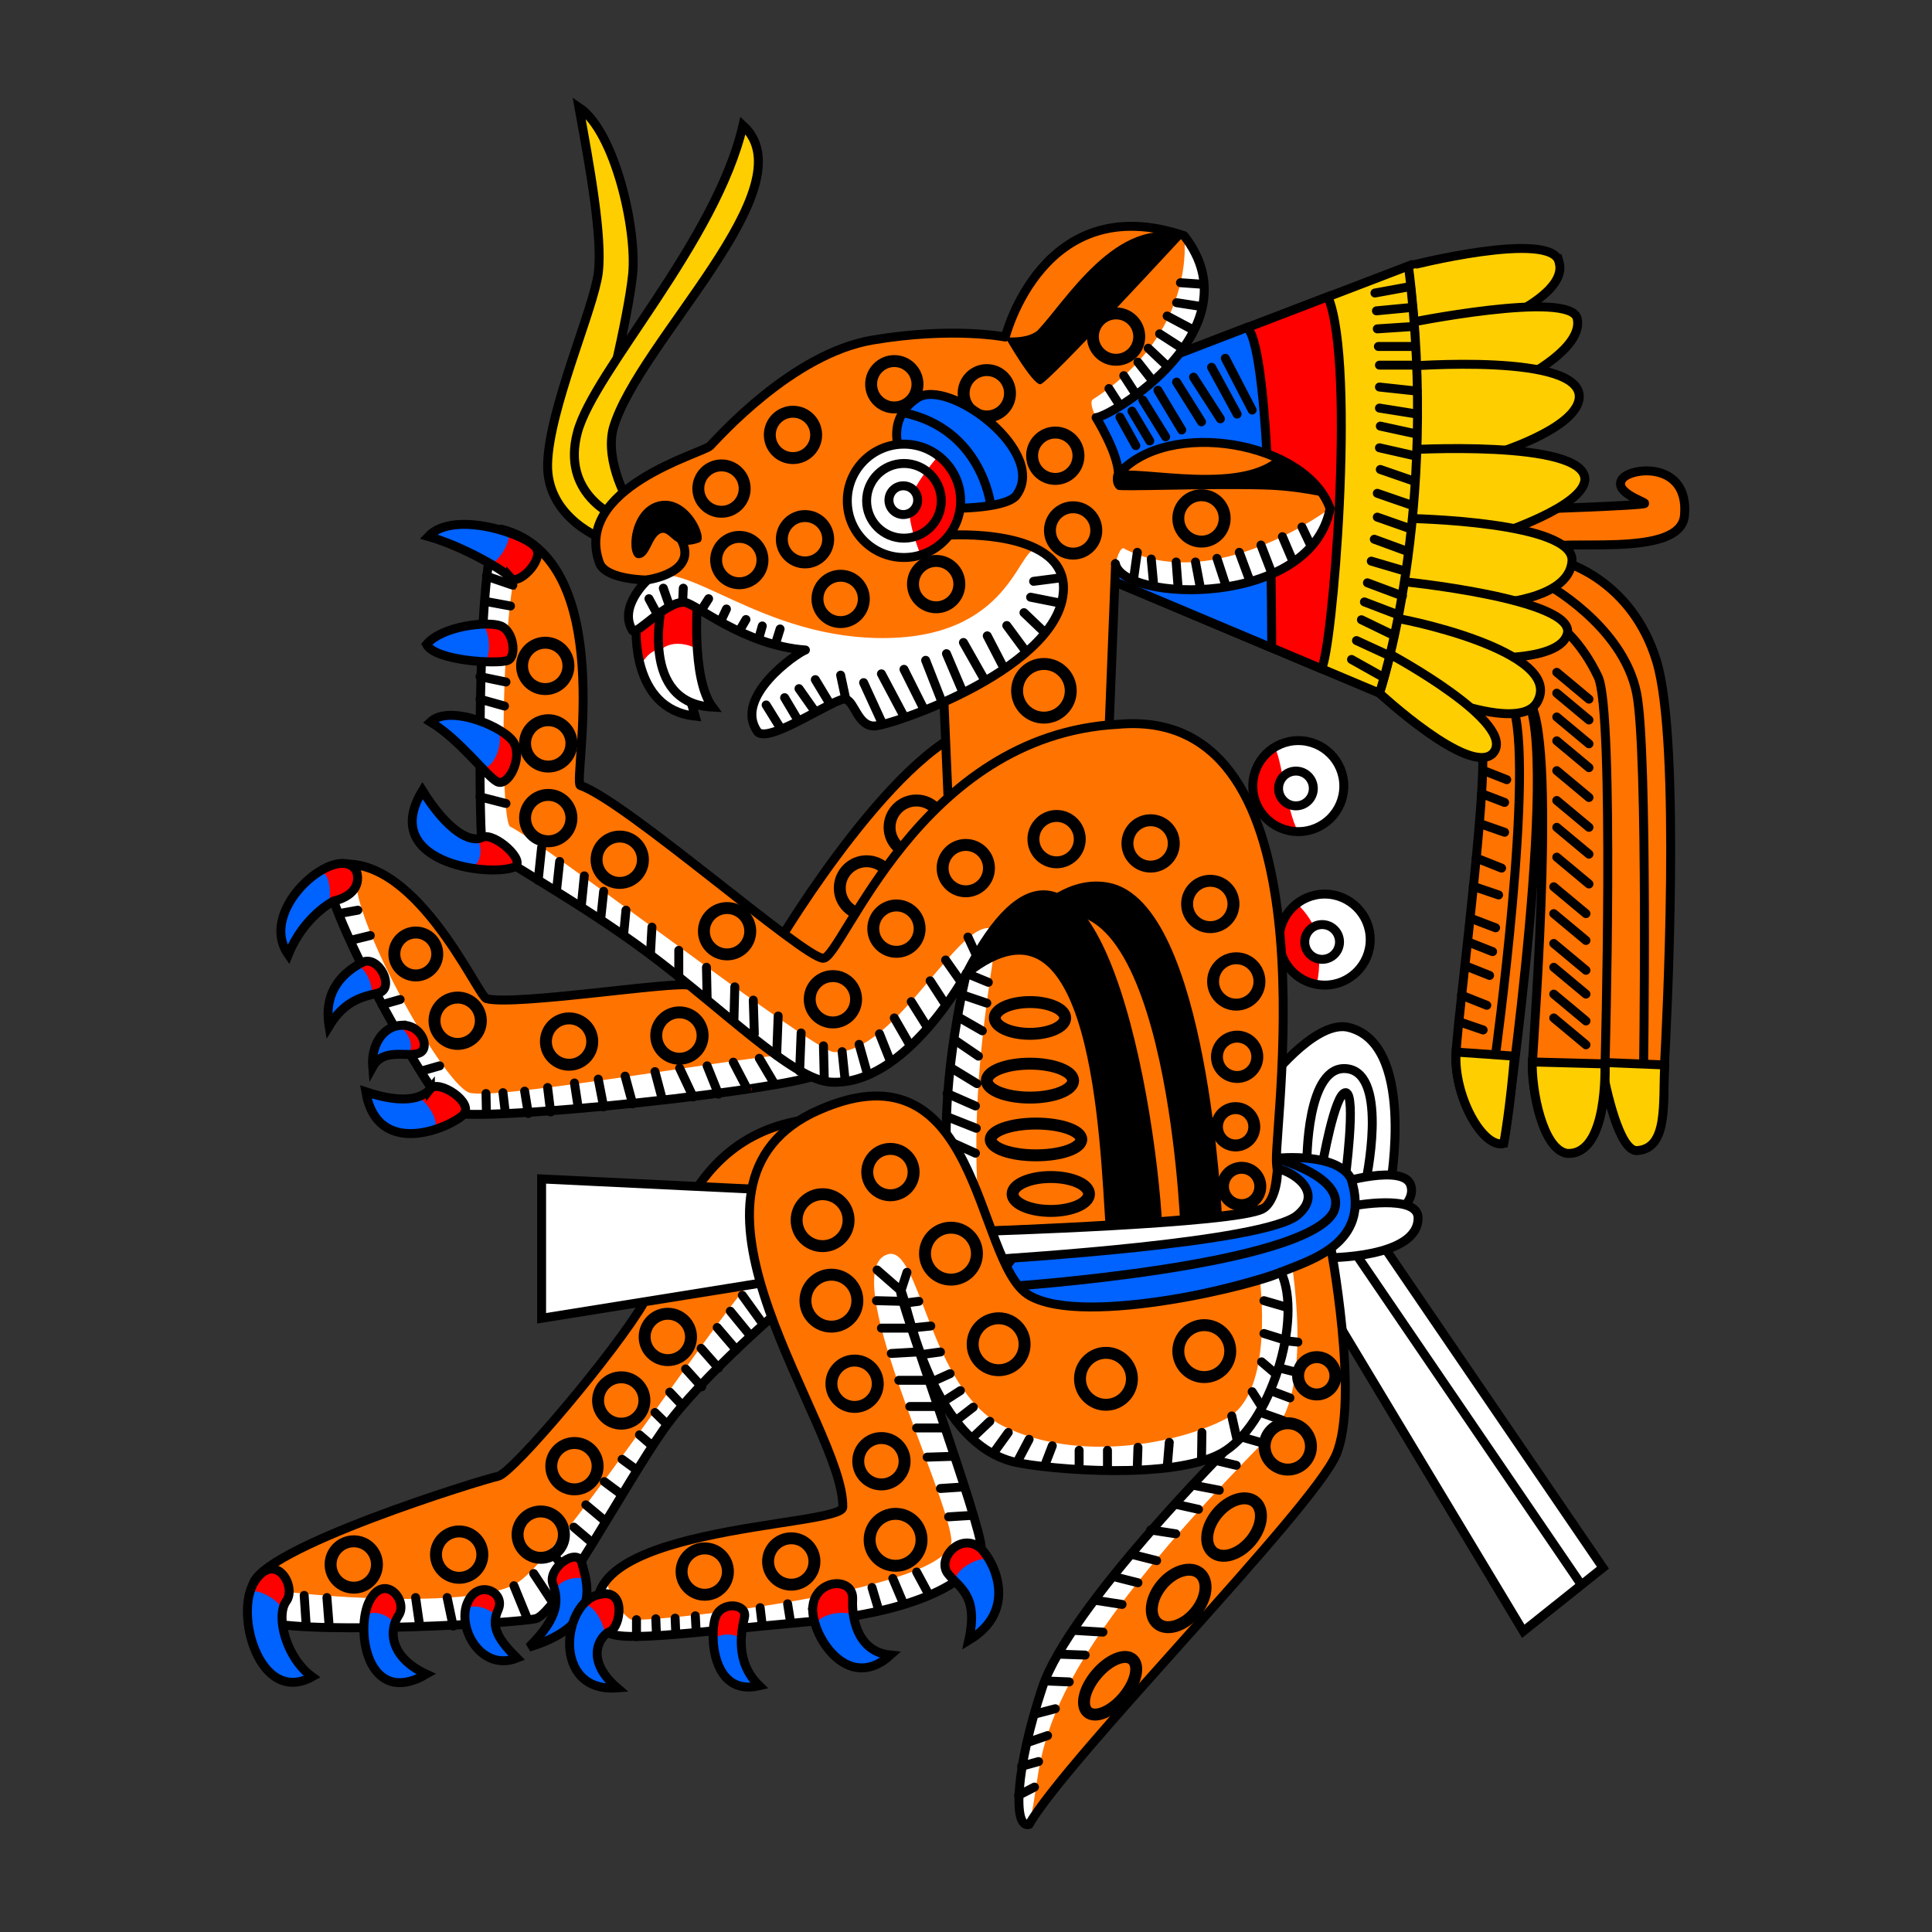 <svg version="1.1" id="Calque_1" xmlns="http://www.w3.org/2000/svg" x="0" y="0" viewBox="0 0 900 900" style="enable-background:new 0 0 900 900" xml:space="preserve"><rect x="0" y="0" width="900" height="900" fill="#333333" stroke="none"/><style>.st0,.st1{fill:#fff;stroke:#000;stroke-width:4.166}.st1{fill:none}.st2{fill:#ff7300}.st3{fill:#fff}.st4,.st5,.st6{fill:none;stroke:#000;stroke-width:5.555}.st5,.st6{stroke-width:4.166;stroke-linecap:round;stroke-linejoin:bevel}.st6{stroke-linejoin:round}.st7{fill:red}.st8{fill:#0062ff}.st10,.st11,.st13,.st9{stroke:#000;stroke-width:4.166}.st9{fill:#fff;stroke-linecap:round;stroke-linejoin:round}.st10,.st11,.st13{fill:#ff7300}.st11,.st13{fill:#ffce00}.st13{fill:#0062ff}.st14{fill:none;stroke:red;stroke-width:1.389}.st15{stroke:#000;stroke-width:4.166}</style><path class="st0" d="M647.7 552s12.1-67.1-20.4-73.6c-15.7-2.4-37.1 26-37.1 26l1.8 50 16.2 14.3 39.5-16.7z"/><path class="st1" d="M608.8 541.9s-.4-46.8 19-44 8.3 53.2 8.3 53.2"/><path class="st1" d="M615.8 543.7s6-35.1 11.1-34.7c5.1.4-.4 41.2-.4 41.2"/><path class="st0" d="m619.4 609.9 90.2 150 37.1-29.6L642.1 577l-29.1-6.4-3.8 29.6z"/><path class="st1" d="M629.6 581.2 736 737.3"/><path class="st0" d="M623.5 551.2s30.6-9.3 33.7 1c3.2 10.1-15.3 18.5-15.3 18.5l-21.2 1.8 2.8-21.3z"/><path class="st0" d="M618 585.9s42.6.4 42.6-18.5c0-11.5-30.6-5.6-30.6-5.6l-12 24.1z"/><path class="st2" d="M572.7 673.8s-74.6 74.7-87.1 112.2-13.9 66-6.2 63.9c17.4-30.6 131.9-146.5 143-172.2 11.1-25.7-2.8-98.6-2.8-98.6l-33.3 6.2-13.6 88.5z"/><path class="st3" d="M572.7 673.8s-74.6 74.7-87.1 112.2-13.9 66-6.2 63.9c8.6-31.7-7.2-60 111.8-180.8 22.2-19.4 9.7-85.7 9.7-85.7l-14.6 1.8-13.6 88.6z"/><circle class="st4" cx="599.9" cy="673.8" r="10.8"/><circle class="st4" cx="613.4" cy="640.9" r="8.7"/><ellipse transform="rotate(-139.863 574.953 711.356)" class="st4" cx="575" cy="711.3" rx="10.1" ry="15.3"/><ellipse transform="rotate(-139.863 549.087 744.614)" class="st4" cx="549.1" cy="744.6" rx="10.1" ry="15.3"/><ellipse transform="rotate(-139.863 517.115 785.292)" class="st4" cx="517.1" cy="785.3" rx="8.3" ry="16.1"/><path class="st5" d="m474.5 836.3 7.4-3.8M483.8 820.6l-7.9 2.2M488 808.5l-9.3 3.2M491.6 796l-9.2 2.4M498.1 783.5l-9.7-.4M505.5 771l-11.5-.4M513.8 760.3l-13.3-.8M522.7 747.4l-11.6-1.8M530.1 737.3l-11.1-2.8M538.8 727l-11.1-2.8M547.7 714.5l-11.7-1.8M558.3 703.1l-9.9-2.2M568 694.2l-12-2.3M575.9 682.6l-9.7-2.3M587.4 672l-12.9-3.7M597.7 661.7l-13-4.6M600.9 651.2l-10.1-3.8M603.3 639.1l-11.1-2.8M604.6 625.2l-9.3-1"/><path class="st6" d="M572.7 673.8s-74.6 74.7-87.1 112.2-13.9 66-6.2 63.9c17.4-30.6 131.9-146.5 143-172.2 11.1-25.7-2.8-98.6-2.8-98.6l-33.3 6.2-13.6 88.5z"/><path class="st2" d="M226.6 465.2c-4.2-1.4-34.4-71.5-72.6-61.8-11.8 4.2 46.2 109 56 114.6s168-11.1 173.6-18.7c5.6-7.6 96.5-125 96.5-125s17.4-43-21.5-36.8c-38.9 6.2-95.1 100-95.1 100S328 461.1 321.1 459c-7-2.1-81.3 9.7-94.5 6.2z"/><path class="st3" d="M218.6 509c-12.5-4.2-57.9-86.1-52.4-102.9-3.3-.3-6.8 0-10.4.8C144 411.1 200.3 512.4 210 518s168-11.1 173.6-18.7c5.6-7.6-6.7-5.8-13.6-7.9-7-2.2-138.9 21.7-151.4 17.6z"/><circle class="st4" cx="193.7" cy="444.4" r="10"/><circle class="st4" cx="213.2" cy="475.5" r="10.8"/><circle class="st4" cx="265.1" cy="485.2" r="10.8"/><circle class="st4" cx="316.5" cy="482.4" r="10.8"/><circle class="st4" cx="426.9" cy="385.4" r="12.5"/><circle class="st4" cx="403.7" cy="413.7" r="12.5"/><path class="st5" d="m166.7 424-8.8 1.6M172.5 435.8l-8.6 2.1M186.4 465.6 178 468M204.8 496.5l-8.7 2.5M226.6 518.7l-.2-9.3M235.4 518.4l-1.1-9.4M246.1 518.7l-1.7-10.4M256.5 518l-1.4-11.4M269.4 516.3l-1.8-11.8M281.2 515.6l-2.5-12.9M294.7 514.2l-3.5-12.9M308.6 512.4l-3.5-13.2M322.9 511l-6.3-13.4M334.7 509.7l-5.3-13.2M347.9 506.9l-6.3-12.1M360.7 504.8l-7-11.8"/><path class="st1" d="M226.6 465.2c-4.2-1.4-34.4-71.5-72.6-61.8-11.8 4.2 46.2 109 56 114.6s168-11.1 173.6-18.7c5.6-7.6 96.5-125 96.5-125s17.4-43-21.5-36.8c-38.9 6.2-95.1 100-95.1 100S328 461.1 321.1 459c-7-2.1-81.3 9.7-94.5 6.2z"/><path class="st7" d="M166.2 406.2c2.8 11.1-10.7 13.5-10.7 13.5s-13.9 6.9-21.2 25c-15.3-21.8 24.6-53.8 31.9-38.5z"/><path class="st8" d="M146.7 407.5c7.9-5.7 7.8 12.8 6 14-4.4 3.1-13.1 10.3-18.3 23.2-9.1-12.8 1-29.1 12.3-37.2z"/><path class="st1" d="M166.2 406.2c2.8 11.1-10.7 13.5-10.7 13.5s-13.9 6.9-21.2 25c-15.3-21.8 24.6-53.8 31.9-38.5z"/><path class="st7" d="M168.6 448.4c-7.9 4.2-18.1 12.5-15.3 29.6 6.5-10.7 13.9-13.5 22.6-15.3s.5-18.4-7.3-14.3z"/><path class="st8" d="M165.4 450.2c-7.2 4.6-14.6 12.9-12.2 27.8 5.4-8.9 11.5-12.4 18.6-14.3 4.2-1-2.4-15.8-6.4-13.5z"/><path class="st1" d="M168.6 448.4c-7.9 4.2-18.1 12.5-15.3 29.6 6.5-10.7 13.9-13.5 22.6-15.3s.5-18.4-7.3-14.3z"/><path class="st7" d="M187.1 477.6c9.3-.4 13.5 10.7 8.3 12.9-5.1 2.4-16.7-2.8-21.8 6.5-.8-9.3 4.2-19 13.5-19.4z"/><path class="st8" d="M183.2 478.3c6-1.9 12.2 12.2 4.9 12.8-5.1-.1-11.2-.1-14.4 5.8-.8-7.8 2.7-16 9.5-18.6z"/><path class="st1" d="M187.1 477.6c9.3-.4 13.5 10.7 8.3 12.9-5.1 2.4-16.7-2.8-21.8 6.5-.8-9.3 4.2-19 13.5-19.4z"/><path class="st7" d="M200.5 507.2c3.7-4.6 20.8 6.5 15.3 12.1s-39.9 21.2-45.4-10.7c17.6 5.9 26.4 3.1 30.1-1.4z"/><path class="st8" d="M194 511.2c3.1-.8 13.6 13.6 6.5 15.4-11.9 3.2-26.7 1.9-30.1-18.1 11 3.8 18.6 4.1 23.6 2.7z"/><path class="st1" d="M200.5 507.2c3.7-4.6 20.8 6.5 15.3 12.1s-39.9 21.2-45.4-10.7c17.6 5.9 26.4 3.1 30.1-1.4z"/><path class="st2" d="M387.5 520.6c-68 1.4-75 64.3-87.5 86.1-12.5 21.8-61.1 79.6-68 81-6.9 1.4-111.9 33.7-114.3 51-.6 5.6-1.4 14.3 7.4 17.1 22.6 5.6 116.9.3 124.6-1.8 9.7-2.8 41.7-62.9 59.3-87.9 17.6-25 58.7-59.7 58.7-59.7s87.8-87.3 19.8-85.8z"/><path class="st3" d="M354.1 592.8c-12.5 8.3-91.2 130.1-112.9 144.4-21.8 14.3-119.4 4.7-123.6 1.4-.6 5.6-1.4 14.3 7.4 17.1 22.6 5.6 116.9.3 124.6-1.8 9.7-2.8 41.7-62.9 59.3-87.9 17.6-25 58.7-59.7 58.7-59.7s-1-21.8-13.5-13.5z"/><circle class="st4" cx="311.1" cy="622.8" r="10.8"/><circle class="st4" cx="289.4" cy="652.4" r="10.8"/><circle class="st4" cx="267.6" cy="683" r="10.8"/><circle class="st4" cx="251.9" cy="714.9" r="10.8"/><circle class="st4" cx="213.9" cy="724.2" r="10.8"/><circle class="st4" cx="164.8" cy="728.8" r="10.8"/><path class="st1" d="M387.5 520.6c-68 1.4-75 64.3-87.5 86.1-12.5 21.8-61.1 79.6-68 81-6.9 1.4-111.9 33.7-114.3 51-.6 5.6-1.4 14.3 7.4 17.1 22.6 5.6 116.9.3 124.6-1.8 9.7-2.8 41.7-62.9 59.3-87.9 17.6-25 58.7-59.7 58.7-59.7s87.8-87.3 19.8-85.8z"/><path class="st5" d="m141.7 743.2.9 13.5M152.3 744.2l1 12.9M193.6 744.2l1.8 12.5M208.3 744.2l2.8 13.3M239.4 738.7l6 14.7M248.6 733l7.9 12M267.3 711.4l8.6 7.3M272.9 701l8.6 7.2M281.5 690.2l7.4 5.5M289.8 679.8l6.3 4.6M297.9 668.4l5.8 5M305.1 658l5.6 5.5M312 648.5l5.6 5.9M319.4 637.7l7.5 8.3M326.6 628.1l8.1 9.2M334.1 618.4l8.9 10.4M340.2 610.8l9.1 11.1M345.8 603.4l9.3 12.9M258.3 724.8l7.9 9.7"/><path class="st7" d="M118.6 736.7c-9.7 14.9 2.4 57.9 26.8 44.4-12.1-8.7-17.1-28.2-12.1-35.1 5.2-6.9-5-24-14.7-9.3z"/><path class="st8" d="M116.1 742.8c-4.3 17.9 7.6 50.3 29.3 38.5-9.9-7.2-15-21.5-13.9-30.3 1.1-4.6-14.1-13.2-15.4-8.2z"/><path class="st1" d="M118.6 736.7c-9.7 14.9 2.4 57.9 26.8 44.4-12.1-8.7-17.1-28.2-12.1-35.1 5.2-6.9-5-24-14.7-9.3z"/><path class="st7" d="M172.2 745.6c-6.9 12.9-1.4 50.4 26.4 34.3-17.1-7.9-17.6-20.4-12.9-27.4 4.6-6.9-6.5-20-13.5-6.9z"/><path class="st8" d="M169.7 754.8c-1.7 15.8 6.2 38.3 28.9 25-13.3-6.1-16.5-15-15.1-21.9.8-5.2-12.7-10.1-13.8-3.1z"/><path class="st1" d="M172.2 745.6c-6.9 12.9-1.4 50.4 26.4 34.3-17.1-7.9-17.6-20.4-12.9-27.4 4.6-6.9-6.5-20-13.5-6.9z"/><path class="st7" d="M217.6 747c-4.6 11.5 6.5 31.9 23.2 25.4-8.3-8.3-12.5-14.3-8.7-22.6 3.6-8.4-9.9-14.5-14.5-2.8z"/><path class="st8" d="M216.6 751.6c-.7 11.5 9.6 26.4 24.2 20.8-6.8-6.8-10.8-12.1-10-18.2 1.1-4.4-13.9-9.2-14.2-2.6z"/><path class="st1" d="M217.6 747c-4.6 11.5 6.5 31.9 23.2 25.4-8.3-8.3-12.5-14.3-8.7-22.6 3.6-8.4-9.9-14.5-14.5-2.8z"/><path class="st7" d="M257.5 737.7c2.4 7.4 3.7 14.9-11.1 29.6 35.7-10.7 26.4-31.9 24.6-39.3-2-7.4-15.9 2.3-13.5 9.7z"/><path class="st8" d="M258.7 743c.8 6-1.1 12.9-12.4 24.3 25.8-7.8 28.1-21 26.7-30.6-.5-3.6-15.4-1.4-14.3 6.3z"/><path class="st1" d="M257.5 737.7c2.4 7.4 3.7 14.9-11.1 29.6 35.7-10.7 26.4-31.9 24.6-39.3-2-7.4-15.9 2.3-13.5 9.7z"/><path class="st0" d="m360.2 554.4-107.9-5.2v64.9L362 596.5z"/><circle class="st3" cx="617.1" cy="437.7" r="21.2"/><path class="st7" d="M614.1 438.8c1.1 10.1 0 20-1.5 19.7-9.6-2.1-16.8-10.6-16.8-20.8 0-6.8 3.2-12.9 8.3-16.8 0 0 9 7.9 10 17.9z"/><circle class="st6" cx="617.1" cy="437.7" r="21.2"/><circle class="st9" cx="615.9" cy="438.8" r="8.1"/><path class="st10" d="M728.7 261.8s31.5 8.3 43 46.2c11.5 37.9 4.6 170.4 3.7 187.9-1 17.6 1.8 38.9-12.9 39.9-10.7.4-18.1-48.2-18.1-48.2l-15.3-169.4-37.5-37.5 14.3-18.1 22.8-.8z"/><path class="st6" d="M719.4 271.5s36.5 19.4 43 51.4c5.4 26.8 3.2 179.1 3.2 179.1"/><path class="st11" d="M775.5 496.1c-1 17.6 1.8 38.9-12.9 39.9-8.1.4-14.3-27.6-16.8-41.1l29.7 1.2z"/><path class="st10" d="M710.2 325.2c16.2 4.6 4.2 156.9 3.7 169.4-.4 12.5 4.6 40.7 16.2 42.6 19.4 1 17.6-41.7 17.6-41.7s4.4-163.7-3.2-180.1c-7.9-16.7-17.6-23.6-17.6-23.6l-28.2-1.8-6.5 23.6c-.1.1 1.7 7.1 18 11.6z"/><path class="st11" d="M713.8 494.7c-.4 12.5 4.6 40.7 16.2 42.6 19.4 1 17.6-41.7 17.6-41.7l-33.8-.9z"/><path class="st6" d="m723.8 474.2 15 12.5M723.8 463.1l15 12.5M723.8 450.6l15 12.5M723.8 439.5l15 12.5M723.8 425.6l15 12.5M723.8 413.1l15 12.5M725.2 399.3l15 12.5M725.2 385.4l15 12.5M725.2 372.9l15 12.5M725.2 359l15 12.5M725.2 345.1l15 12.5M725.2 334l15 12.5M725.2 322.9l15 12.5M725.2 313.2l15 12.5"/><path class="st10" d="M709.2 322.9c19.4 14.2-7.9 205.1-8.7 209.7-9.7 2.4-23.5-22.1-22.2-42.6 1.4-22.6 17.1-140.7 11.1-145.8-6-5.1-10.7-9.7-10.7-9.7l1.4-13.9c0 .1 13.4-9.2 29.1 2.3z"/><path class="st6" d="M696.3 494.2s19.2-139.3 8.1-166.1M691.2 359l10.7 4.2M690.2 369.7l10.7 4.1M689.5 383.7l11.4 4M687.7 399.7l11.8 4.7M686.3 412.9l11.8 4M684.9 427.7l11.8 4.5M683.9 438.8l11.4 4.5M682.6 449.9l11.3 4.5M680.8 463.6l11.8 4.7M680.1 476.1l10.8 3.7"/><path class="st11" d="M705.5 492c-1.9 23.1-4.7 39.3-5 40.7-9.7 2.4-23.5-22.1-22.2-42.6l27.2 1.9z"/><path class="st10" d="M711.6 237.3s55.1-1.8 54.6-2.8c-.4-1-14.3-5.1-10.7-11.1 3.7-6 31.5-8.7 29.2 16.7-1.8 20.8-59.3 10.1-66.2 15.7-6.9 5.6-16.7-.4-16.7-.4l-4.6-15.3 14.4-2.8z"/><path class="st11" d="M726.3 122.1c6 20.8-62.5 42.6-67.2 34.7-.7-10.6-1.7-21.5-3.2-32.8.1-.1 67.2-17.2 70.4-1.9z"/><path class="st11" d="M654.6 150.7s76.8-15.7 80.1-2.4c3.2 13.5-24.2 27.4-24.2 27.4l-44 10.1-21.8-8.3 9.9-26.8z"/><path class="st11" d="M654.6 170.7s84.3-6.9 81 15.3c-2.4 14.3-39.3 25.4-39.3 25.4l-32.4 9.7-18.1-9.3 8.8-41.1z"/><path class="st11" d="M654.6 209.6s82.9-5.1 83.7 13.5c0 12.9-41.2 26-41.2 26l-51.4-6.9 8.9-32.6z"/><path class="st11" d="M655.5 241.5c1.4 0 78.2 1.4 76.8 19.9-1.4 18.5-37.9 19.9-37.9 19.9l-47.2-4.2-3.7-19.4 12-16.2z"/><path class="st11" d="M650.9 270.7c1.8 0 83.7 8.3 79.2 24.6s-57.9 10.1-57.9 10.1l-31.9-14.9 10.6-19.8z"/><path class="st11" d="M648.1 287.7c1.8-.4 81.5 15.3 68 39.3-9.3 16.7-65.7-10.1-65.7-10.1l-10.1-15.3 7.8-13.9z"/><path class="st11" d="M642.6 322.9s2.1-6.4 5-18.1c0 0 60.3 32.4 47.8 46.2-10.8 10.8-52.8-28.1-52.8-28.1z"/><path class="st11" d="m516.2 269.7 126.4 53.2s28.2-83.3 13.5-199l-137.9 52.8-15.3 17.1 13.3 75.9z"/><path d="m516.2 269.7 99.3 41.8c4.9-5.3 16.5-141 3.1-173.3l-100.4 38.5-15.3 17.1 13.3 75.9z" style="fill:red;stroke:#000;stroke-width:4.166"/><path class="st13" d="m516.2 269.7 76.2 32.1s.4-137.8-11.4-149.3l-63 24.2-15.3 17.1 13.5 75.9z"/><path class="st6" d="m521.7 194.3 7.4 13.3M527.3 191.5l8.3 13.9M532.4 186.4l10.6 17.1M539.4 181.8l11.1 18.5M548.1 178l11.6 18.5M556 175.7l12.5 19.4M564.4 171.1l11.9 21.8M570.8 166.9l12.5 24.1M656.4 133.6l-15.9 2.9M656.9 143.3l-15.7 1.5M658.3 152.1l-16.7 1.1M658.8 161.4h-16.7M658.8 170.1h-16.2M660.2 182.2l-17.6-1.9M660.2 192.9l-17.6-2.8M659.6 202.1l-16.6-3.6M658.5 212.2l-15.9-3.6M659.2 224.3l-16.2-5.6M657.8 235.4l-16.2-5.6M656.4 246.1l-14.8-5.2M655.5 256.8l-15.3-5.6M654.1 265.9l-15.3-4.5M653.3 277.6l-16.3-6.1M651.3 286.4l-15.7-6M649.5 296.1l-15.3-7.4M645.8 304.8l-13.9-6.4M644.4 315.5l-14.8-8.3"/><path class="st2" d="M477.7 237.5c1.1.4 14.3 62.2 14.3 62.2l25-17.1 3.9-31.9-4.2-16.7-39 3.5z"/><path class="st3" d="M296.4 291.9s-2.8 38.5 27.4 41.7l-9.3-32.4 1.4-24.6-15.7 6-3.8 9.3z"/><path class="st7" d="M296.4 291.9s-.6 8.6 1.9 18.1c0 0 4.2-7.9 9.7-7.4 5.6.4 6.5-1.4 6.5-1.4l1.4-24.6-15.7 6-3.8 9.3z"/><path class="st1" d="M296.4 291.9s-2.8 38.5 27.4 41.7l-9.3-32.4 1.4-24.6-15.7 6-3.8 9.3z"/><path class="st3" d="M308.3 282.2s-10.7 45.4 23.6 47.2C321.8 315.9 325 279 325 279l-7.4-6.9-9.3 10.1z"/><path class="st7" d="M308.3 282.2s-2.4 10.3-1.2 21.4c.3-1 3.6-3.7 8.6-3.7 5.1 0 9 2.4 9 2.4-.8-12.2.1-23.2.1-23.2l-7.4-6.9-9.1 10z"/><path class="st1" d="M308.3 282.2s-10.7 45.4 23.6 47.2C321.8 315.9 325 279 325 279l-7.4-6.9-9.3 10.1z"/><path class="st11" d="M281.5 251.4s-27.1-9.7-26.4-35.4 21.5-72.2 23.6-88.9c2.1-16.7-4.2-50.7-9-77.1 16.7 11.1 27.1 56.9 25 77.8-2.1 20.8-13.9 67.4-13.9 67.4l-3.5 25.7 14.6 22.9-10.4 7.6z"/><path class="st11" d="M286.4 240.3s-25-10.4-17.4-38.9c7.6-28.5 64.6-88.9 77.1-143 31.2 28.5-48.6 100.7-60.4 141-4.2 16 7.6 35.4 7.6 35.4l-6.9 5.5z"/><path class="st2" d="M441.9 249.3s52.1-3.5 53.5 23.6c1.4 37.5-80.5 65.3-88.2 65.3-7.6 0-9-11.1-13.2-12.5s-35.4 20.8-41 15.3c-11.8-16 18.1-36.8 22.2-38.2-28.5-2.1-51.4-21.8-56.2-22.2-8.7-.7-22.2 15.3-24.3 13.2-6.9-11.1 6.9-23.6 6.9-23.6s-18.7 0-22.2-7.6c-13.2-35.4 47.9-51.4 51.4-54.9s38.2-43 75.7-49.3 61.8-1.4 61.8-1.4 17.4-69.4 83.3-47.2c34 43.7-34.7 84.7-41 84.7 0 0 10.4 16.7 10.4 26.4 22.9-26.4 87.5-15.3 98.6 16-9 46.5-96.5 43.7-100 25.7"/><path class="st2" d="m519.7 262.5-3.5 88.2-74.3 27-3.5-81.9"/><path class="st6" d="m519.7 262.5-3.5 88.2-74.3 27-3.5-81.9"/><path class="st3" d="M524.1 255.8c42.1 21.2 95.5-19 95.5-19-9 46.5-96.5 43.7-100 25.7.1 0 2.1-9.1 4.5-6.7zM509.2 186c49-31.5 42.4-76.1 42.4-76.1 34 43.7-34.7 84.7-41 84.7 0-.2-3.7-7.3-1.4-8.6z"/><path d="M518.7 220.8c3.9-6.2 56 9 75.8-7.8 9.7 4.3 17.8 10.4 22.5 18.2.4.7-11.4-2.8-28.6-3.2-27.4-.7-66.5 1-67.8.1-3.3-2.4-1.9-7.3-1.9-7.3zM484.7 179c-3.7.4-16.4-21.9-16.4-21.9s10 1.1 15-3.1c12.8-13.3 37.2-54.7 68.3-44.2 0-.1-63.2 68.7-66.9 69.2z"/><path class="st3" d="M414.1 297.2c59.7-1.4 60.4-46.5 70-40.8 6.2 3.6 10.8 8.7 11.2 16.5 1.4 37.5-80.5 65.3-88.2 65.3-7.6 0-9-11.1-13.2-12.5s-35.4 20.8-41 15.3c-11.8-16 18.1-36.8 22.2-38.2-28.5-2.1-51.4-22.1-56.2-22.2-9.3-.3-22.2 15.3-24.3 13.2-6.9-11.1 9-25 6.9-23.6 16.1-12.6 52.9 28.4 112.6 27z"/><circle class="st4" cx="559.7" cy="241.5" r="10.8"/><circle class="st4" cx="344.4" cy="260.9" r="10.8"/><circle class="st4" cx="336.1" cy="227.6" r="10.8"/><circle class="st4" cx="369.4" cy="202.6" r="10.8"/><circle class="st4" cx="375" cy="251.2" r="10.8"/><circle class="st4" cx="391.6" cy="279" r="10.8"/><circle class="st4" cx="436.1" cy="272.1" r="10.8"/><circle class="st4" cx="416.6" cy="179" r="10.8"/><circle class="st4" cx="459.7" cy="183.2" r="10.8"/><circle class="st4" cx="491.6" cy="212.3" r="10.8"/><circle class="st4" cx="499.9" cy="247.1" r="10.8"/><circle class="st4" cx="519.9" cy="156.8" r="10.8"/><circle class="st4" cx="486.3" cy="321.8" r="12.5"/><path d="M297.2 260c-5.6-.4-4.2-23.2 9.7-26.4 13.9-3.2 23.1 17.4 19 19-12.1 4.6-13.5-6-18.1-4.2-4.5 1.9-5.1 12-10.6 11.6z"/><path class="st5" d="m356.9 328.4 6.5 10.5M365.5 325l6 10.1M372.2 320.8l7.6 10.8M379.8 316.6l7 11.6M391.6 314.5l2.4 11.2M402.3 318l8.8 19.2M410.6 313.9l10.5 19.8M421.1 311.8l9 18M431.2 307.6l7.6 19.4M440.9 304.5l7.7 18.1M448.8 299.3l9.8 17.3M459.9 296.2l7.7 14.9M469 291.4l8.7 11.8M477 285.4l9.1 8.7M480.1 278.2l13.6 2.7M481.5 270.8l13.2-1.7M302.3 278.9l3.5 6.5M309 274l3 8.6M318.3 274l-.3 6.5M330.1 278.9l-3.5 5.5M338.4 283.7l-2.3 4.9M347.5 288.6l-2.8 4.8M355.1 291.6l-1.7 6M363.4 293l-2.1 6.7M529.8 257.3l-1.8 12.8M536.3 260.4l1.1 11.8M547.9 261.8l.9 11.8M556.9 261.8l2.3 12.2M566.9 260.1l4.1 12.5M577.3 257.3l4.9 13.2M587.4 253.9l4.9 12.7M597.4 250l4.9 11.5M606.5 245.5l4.1 8.6M516.6 181l4.9 7.6M523.5 175l5.2 8M530.1 168.7l6.6 8.4M534.9 162.2l8.8 8.3M540.2 155.5l10.4 6.7M543.7 147.2l11.8 6.3M548.1 141l11.6 1.8M549.9 131.7l10 .7"/><path class="st6" d="M441.9 249.3s52.1-3.5 53.5 23.6c1.4 37.5-80.5 65.3-88.2 65.3-7.6 0-9-11.1-13.2-12.5s-35.4 20.8-41 15.3c-11.8-16 18.1-36.8 22.2-38.2-28.5-2.1-51.4-21.8-56.2-22.2-8.7-.7-22.2 15.3-24.3 13.2-6.9-11.1 6.9-23.6 6.9-23.6s-18.7 0-22.2-7.6c-13.2-35.4 47.9-51.4 51.4-54.9s38.2-43 75.7-49.3 61.8-1.4 61.8-1.4 17.4-69.4 83.3-47.2c34 43.7-34.7 84.7-41 84.7 0 0 10.4 16.7 10.4 26.4 22.9-26.4 87.5-15.3 98.6 16-9 46.5-96.5 43.7-100 25.7"/><path class="st6" d="M301.6 270.1s24-3.2 15.7-18.7"/><path class="st13" d="M419 209.7s-6.2-14.6 8.3-24.3c14.6-9.7 61.8 25.7 45.8 45.8-6.2 6.2-31.9 5.6-31.9 5.6L419 209.7z"/><path class="st1" d="M421.1 192.3c36.1 7.6 40.3 42.4 40.3 42.4"/><circle class="st3" cx="421.1" cy="233.3" r="26.4"/><path class="st7" d="M437.2 212.3c6.2 4.9 10.3 12.4 10.3 21 0 11.9-7.9 21.9-18.6 25.3 0 0-7.1-16.9-5-25.3 2-8.3 13.3-21 13.3-21z"/><circle class="st1" cx="421.1" cy="233.3" r="17.4"/><circle class="st0" cx="420.8" cy="233" r="6.7"/><circle class="st1" cx="421.1" cy="233.3" r="26.4"/><path class="st14" d="M350.2 507.3h-.2M316.2 442.7h-.3M392.3 489.9l-.7-.4"/><path class="st2" d="M441.2 541.6c-2.8-41 9-88.2 9-88.2s-28.5 52.8-63.2 50.7c-17.8-1.1-50-34-85.4-60.4-34-25.4-76.4-47.6-77.1-51.4-1.4-7.6-2.8-147.9 9-145.8 54.9 13.9 33.3 116.7 36.8 119.4 20.8 6.9 104.2 80.5 113.2 80.5s44.4-104.2 137.5-109c101.4-9 72.2 181.9 72.9 202.1.7 20.1 13.9 10.4 13.9 10.4l-7.6 21.5-90.3 22.2-66.7 3.5c.1 0 .8-14.5-2-55.5z"/><path class="st3" d="M441.2 541.6c-2.8-41 9-88.2 9-88.2s-28.5 52.8-63.2 50.7c-17.8-1.1-50-34-85.4-60.4-34-25.4-76.4-47.6-77.1-51.4-1.4-7.6-2.8-147.9 9-145.8 4.6 1.1 8.6 2.9 12.2 5.3-12.5 7.6-13.3 127.6-8.2 133.2 14.9 6.9 141.9 105.1 151 105.1 29.6 1 59.7-66.2 75-56.9 3.7 1.8-18.5 81.9-3.3 163.2 4.7 34.9-16.8.8-16.8.8s.6-14.6-2.2-55.6z"/><circle class="st4" cx="338.7" cy="433.8" r="10.8"/><circle class="st4" cx="388" cy="465.5" r="10.8"/><circle class="st4" cx="417.6" cy="432.6" r="10.8"/><circle class="st4" cx="449.9" cy="404.4" r="10.8"/><circle class="st4" cx="492.2" cy="390.9" r="10.8"/><circle class="st4" cx="536" cy="392.9" r="10.8"/><circle class="st4" cx="563.8" cy="421.1" r="10.8"/><circle class="st4" cx="575.9" cy="457.2" r="10.8"/><circle class="st4" cx="576.3" cy="492.3" r="9.4"/><circle class="st4" cx="575.6" cy="524.9" r="8.7"/><circle class="st4" cx="578.4" cy="552.7" r="8.7"/><circle class="st4" cx="288.7" cy="400.5" r="10.8"/><circle class="st4" cx="255.4" cy="381.1" r="10.8"/><circle class="st4" cx="255.4" cy="346.3" r="10.8"/><circle class="st4" cx="254" cy="310.2" r="10.8"/><path class="st5" d="m226.6 268.4 12.3 4.2M226.4 280.2l11.4 2.1M223.6 315.2l12.1 2.5M223.6 325.7l11.4 3.2M223.6 371.2l12.1 3.1M252.3 394.8l-1.6 15.3M260.7 401.3l-1.4 13M272.2 408l-1.4 13.9M281.2 415.2l-1.4 13.2M291.6 424l-1.1 11.4M303.7 431.9l-.7 12.5M316.2 442.7v12.5M329.1 450.6l.3 14.3M342.3 459.7l-.4 15M350.9 465.9l.5 15.7M362.5 473.3l-.7 18.3M373.2 481.2l-.7 17.8M383.6 487.2l.4 15.9M392.3 489.9l1.4 13.5M400.2 486.5l3.9 13.9M409.7 481.6l5.1 12.8M416.6 474.2l7.2 12.5M424.5 466.6l7.4 11.8M433.3 456.9l7.2 11.1M440.5 447.2l7.6 10.8M450.9 436.5l5.6 12.1M460.4 457.6l-10.2-4.2M459.7 467.3l-10.9-3.7M457.6 480.2l-11.5-6.6M455.8 492l-10.7-7.3M455.1 504.8l-11.8-7.2M454.4 515.2l-13.2-5.8M454.8 525.6l-12.9-5.1M454.4 537.2l-13.9-6.3"/><path class="st6" d="M441.2 541.6c-2.8-41 9-88.2 9-88.2s-28.5 52.8-63.2 50.7c-17.8-1.1-50-34-85.4-60.4-34-25.4-76.4-47.6-77.1-51.4-1.4-7.6-2.8-147.9 9-145.8 54.9 13.9 33.3 116.7 36.8 119.4 20.8 6.9 104.2 80.5 113.2 80.5s44.4-104.2 137.5-109c101.4-9 72.9 183.3 73.6 203.4s13.2 9 13.2 9l-7.6 21.5-90.3 22.2-66.7 3.5c.1.1.8-14.4-2-55.4z"/><path class="st15" d="M539.4 572.4c-18.5 11.5-22.2.4-22.2.4-2.8-41-6-167.6-66.9-119.4 56.2-108.7 85.7 53.3 89.1 119z"/><path class="st15" d="M479.7 429.4s15.7-19.9 36.1-16.2c44.9 7.9 51.4 154.6 51.4 154.6l-15.3 2.8s-7-179.7-72.2-141.2z"/><ellipse class="st4" cx="479.8" cy="474.2" rx="16.4" ry="7.4"/><ellipse class="st4" cx="479.8" cy="503.4" rx="20.1" ry="7.9"/><ellipse class="st4" cx="482.6" cy="530.8" rx="21.1" ry="7.4"/><ellipse class="st4" cx="489.5" cy="556.2" rx="17.8" ry="7.9"/><path class="st7" d="M238 269.3c-3.2-3.7-22.6-14.9-38.5-19.4 12.1-12.9 47.2-.4 50.4 5.6 3.3 5.9-8.7 17.4-11.9 13.8z"/><path class="st8" d="M227.8 262.2c-7.8-4.4-18.6-9.6-28.2-12.4 7.5-8.1 24-6.2 36.1-2.4 4.8 1.9-4.5 16.9-7.9 14.8z"/><path class="st1" d="M238 269.3c-3.2-3.7-22.6-14.9-38.5-19.4 12.1-12.9 47.2-.4 50.4 5.6 3.3 5.9-8.7 17.4-11.9 13.8z"/><path class="st7" d="M233.3 291.6c-6-2.4-27.5 0-34.6 8.6 4 7.8 33.7 9.3 37.9 7.4 4.2-1.8 2.7-13.6-3.3-16z"/><path class="st8" d="M223.9 290.9c-8.7.6-20.3 3.5-25.3 9.3 2.5 4.9 15.4 7.4 25.6 7.9 5.9.5 3.7-17.4-.3-17.2z"/><path class="st1" d="M233.3 291.6c-6-2.4-27.5 0-34.6 8.6 4 7.8 33.7 9.3 37.9 7.4 4.2-1.8 2.7-13.6-3.3-16z"/><path class="st7" d="M231.5 364.1c5.1 2.8 12.1-10.7 7.9-18.1-4.2-7.4-30.1-18.1-38.9-9.7 13.9 8.4 25.9 25 31 27.8z"/><path class="st8" d="M223.3 356.5c6.1 5.7 13.5-14.2 7.1-17.6-9.6-5-23.7-8.2-29.9-2.5 8.8 5.2 16.8 13.7 22.8 20.1z"/><path class="st1" d="M231.5 364.1c5.1 2.8 12.1-10.7 7.9-18.1-4.2-7.4-30.1-18.1-38.9-9.7 13.9 8.4 25.9 25 31 27.8z"/><path class="st7" d="M239.4 404c-12.5 4.6-62.9-2.4-42.6-35.7 11.5 18.5 22.2 24.6 27.8 21.8s21.2 11.4 14.8 13.9z"/><path class="st8" d="M216.5 403.8c-16.7-3.5-32.9-14-19.7-35.6 9.4 15.1 18.3 21.9 24.3 22.4 3.9.3 4.6 15.2-4.6 13.2z"/><path class="st1" d="M239.4 404c-12.5 4.6-62.9-2.4-42.6-35.7 11.5 18.5 22.2 24.6 27.8 21.8s21.2 11.4 14.8 13.9z"/><path class="st13" d="M629.4 549.2c-6.2-12.5-34-9.7-34-9.7s-.7 20.6-5.6 22.9c-13.2 6.9-131.9 11.1-131.9 11.1l17.6 31.7c25.7 15.3 108.5-7.4 121.2-12.6 12.8-5.3 42.4-13.1 32.7-43.4z"/><path class="st0" d="M604.6 565.9c14.9-12.9-9.7-23.3-9.6-20.8.4 6-2.1 15.6-6.9 18.1-13.2 6.9-130.3 10.4-130.3 10.4l9.2 12.8c0-.1 122.8-7.4 137.6-20.5z"/><path class="st1" d="M471.3 599.2s136.5-9.3 150-34.7c6.9-16.2-27.4-25-27.4-25"/><path class="st2" d="M281.5 758.9c-25.7-48.6 111.8-47.2 111.1-56.9.7-37.5-87.5-146.5-14.6-183.3 79.2-38.2 75.7 69.4 101.4 84.7 25.7 15.3 109.7-6.9 117.3-11.8 10.4 21.5-4.9 72.9-27.8 85.4s-79.9 7.6-95.8 4.2c-41.2-9.3-51.4-79.9-53.5-79.9-2.1.7 38.2 110.4 37.5 120.1-.7 9.7-19.4 28.5-79.9 34s-92.2 10.5-95.7 3.5z"/><path class="st3" d="M293.6 754.3c3.2 2.4 151.8-12.9 149.6-37.1-2.4-24-53.7-126-29.6-132.9 14.9-4.6 19.2 62.9 53.9 80.1 34.7 17.1 81.4 8.3 104-3.7 22.6-12.1 15.3-65.4 15.3-65.4 5.3-1.7 8.9-2.9 10.3-3.9 10.4 21.5-4.9 72.9-27.8 85.4s-79.9 7.6-95.8 4.2c-41.2-9.3-51.4-79.9-53.5-79.9-2.4.8 37.9 110.5 37.2 120.3-.7 9.7-19.4 28.5-79.9 34s-92.3 10.4-95.8 3.5c-4.9-9-3.9-16.4.7-22.4 0 .1 4.9 13.7 11.4 17.8z"/><circle class="st4" cx="414.8" cy="546" r="10.8"/><circle class="st4" cx="398.1" cy="644.6" r="10.8"/><circle class="st4" cx="410.6" cy="680.7" r="10.8"/><circle class="st4" cx="368.6" cy="727.4" r="10.8"/><circle class="st4" cx="328.3" cy="732.1" r="10.8"/><circle class="st4" cx="383.2" cy="568.4" r="12.1"/><circle class="st4" cx="443" cy="584" r="12.1"/><circle class="st4" cx="465.2" cy="626.2" r="12.1"/><circle class="st4" cx="515.2" cy="642.3" r="12.1"/><circle class="st4" cx="561" cy="629.4" r="12.1"/><circle class="st4" cx="387.3" cy="605.9" r="12.1"/><circle class="st4" cx="417.2" cy="717.3" r="12.1"/><path class="st5" d="M296.5 754.5v7.9M305.5 754.1l.3 7.3M314.5 753.8l.3 6.9M323.9 752.7l.4 7.3M354.1 748.9l1 8.4M366.9 747.1l1.4 8.8M406.2 739.5l3.1 10.4M415.9 735.3l4.9 11.6M427 732.3l5.6 10.4M453 705.9l-11.1.7M448.6 692.7l-10.5.7M444.4 678.4l-12.5.4M439.1 665.2H427M435.4 655.2h-11.6M432.2 643h-13.5M427.3 629.8l-12.1.7M423.8 618.7h-13.2M419.7 606.2l-11.4-.3M419.7 601.3l-11.1-9.7M422.5 592.7l-2.8 8.6M428 606.2l-5.5.7M433.6 617.7l-9.8 1M438.1 629.8l-8 1.1M433.3 644.1l9.3-4.2M439.8 652.7l7.6-4.9M445.4 661.7l8-6.2M461.1 662.1l-7.7 7.3M469.7 667.3l-7 9.7M479.4 670.5l-5.1 9.7M490.2 673.5l-3.5 9.1M502.7 675.6v8.3M515.9 675.6v7.6M530.1 674.2l-.3 9M544.7 671.9l-1 11.8M559.7 680.5l.2-13.2M576.3 670.8l-2.5-11.2M587 654.1l-3.7-5.8M593.7 639.5l-6-5.1M597.8 624l-9-2.8M599.5 609l-10.7-3.1"/><path class="st6" d="M281.5 758.9c-25.7-48.6 111.8-47.2 111.1-56.9.7-37.5-87.5-146.5-14.6-183.3 79.2-38.2 75.7 69.4 101.4 84.7 25.7 15.3 109.7-6 117.3-10.8 10.4 21.5-4.9 71.9-27.8 84.4s-79.9 7.6-95.8 4.2c-41.2-9.3-51.4-79.9-53.5-79.9-2.1.7 38.2 110.4 37.5 120.1-.7 9.7-19.4 28.5-79.9 34s-92.2 10.5-95.7 3.5z"/><path class="st7" d="M284.3 759.9c4.6-1.8 7.9-20.4-5.1-17.1-17.1 3.2-22.6 45.8 8.3 43.5-15.7-13.5-7.8-24.6-3.2-26.4z"/><path class="st8" d="M280.7 763c3.6-3.1-6.1-20.6-10.4-13.7-8.9 12.6-7.2 39 17.2 37.2-11.8-10.3-10.3-19.1-6.8-23.5z"/><path class="st1" d="M284.3 759.9c4.6-1.8 7.9-20.4-5.1-17.1-17.1 3.2-22.6 45.8 8.3 43.5-15.7-13.5-7.8-24.6-3.2-26.4z"/><path class="st7" d="M333.3 753.4c-2.8 7.9-1.8 37.1 20.4 31.9-11.5-11.1-8.3-25.4-6.9-31.9 1.4-6.4-10.7-7.8-13.5 0z"/><path class="st8" d="M332.3 765.2c.8 10.8 6 23.6 21.4 20.1-6.7-6.5-8.5-14-8.5-20.6 0-4.5-13.2-4.4-12.9.5z"/><path class="st1" d="M333.3 753.4c-2.8 7.9-1.8 37.1 20.4 31.9-11.5-11.1-8.3-25.4-6.9-31.9 1.4-6.4-10.7-7.8-13.5 0z"/><path class="st7" d="M378.7 747.8c-1.8 12.5 15.7 41.7 36.1 23.2-14.3-1.4-18.1-15.3-17.6-26 .5-10.5-16.7-9.7-18.5 2.8z"/><path class="st8" d="M380.5 758.8c5 12.8 18.9 26.2 34.3 12.1-10.6-1-15.4-8.9-16.9-17.2-.7-4.8-20.2-2-17.4 5.1z"/><path class="st1" d="M378.7 747.8c-1.8 12.5 15.7 41.7 36.1 23.2-14.3-1.4-18.1-15.3-17.6-26 .5-10.5-16.7-9.7-18.5 2.8z"/><path class="st7" d="M441.6 733.1c5.6 6.9 14.3 10.1 9.7 31 22.6-13.5 12.5-35.7 5.8-42.6-9.4-8.4-21 4.7-15.5 11.6z"/><path class="st8" d="M446.2 737.8c4.6 4.9 8.7 10.6 5.3 26.1 18.1-10.7 15.3-26.8 10-36.5-3.6-4.6-20.6 5.8-15.3 10.4z"/><path class="st1" d="M441.6 733.1c5.6 6.9 14.3 10.1 9.7 31 22.6-13.5 12.5-35.7 5.8-42.6-9.4-8.4-21 4.7-15.5 11.6z"/><circle class="st3" cx="604.8" cy="366.2" r="21.2"/><path class="st7" d="M604.8 387.5c-11.8 0-21.2-9.6-21.2-21.2 0-7.4 3.7-13.9 9.4-17.6 3.3-2.5 5.8 28.8 11.8 38.8z"/><circle class="st9" cx="603.7" cy="367.3" r="8.1"/><circle class="st6" cx="604.8" cy="366.2" r="21.2"/></svg>